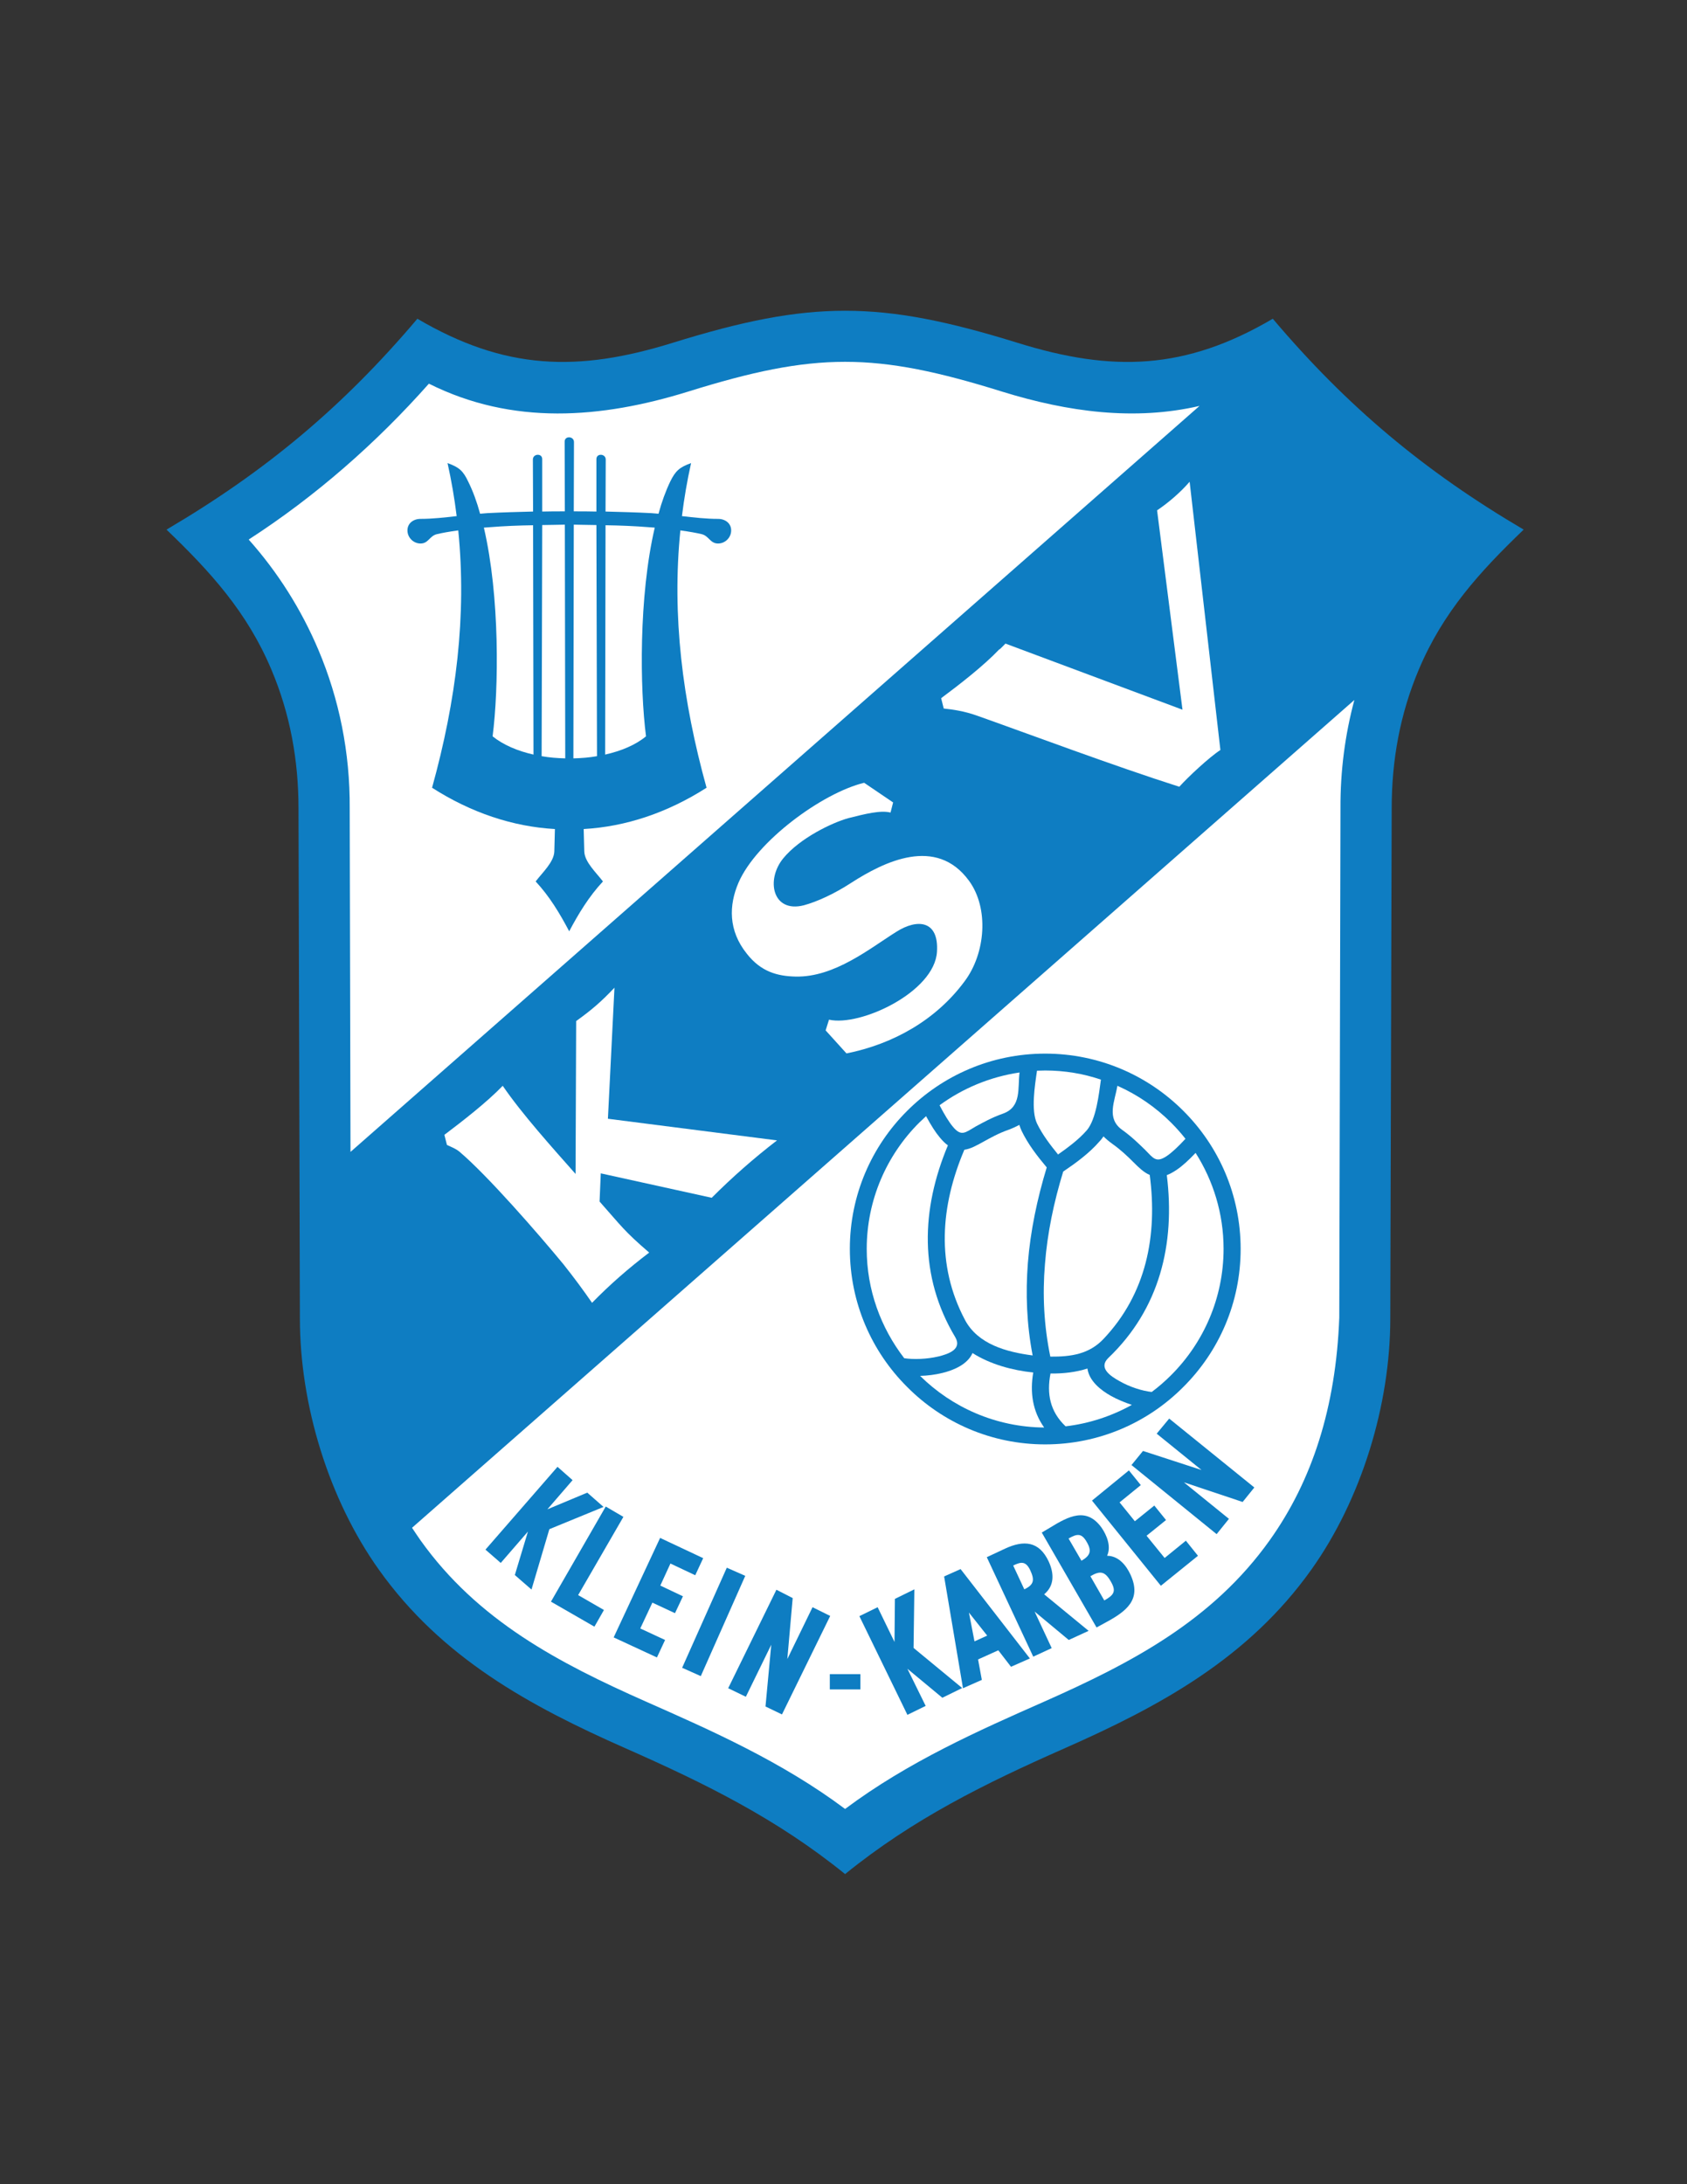<svg enable-background="new 0 0 612 792" viewBox="0 0 612 792" xmlns="http://www.w3.org/2000/svg"><rect x="0" y="0" width="612" height="792" fill="#333333" stroke="none"/><path d="m306.576 679.552c-24.696-20.016-50.688-32.832-79.56-45.576-34.92-15.408-66.744-32.76-89.568-64.8-18.216-25.56-28.656-59.76-28.656-91.152l-.504-184.896c0-17.424-3.024-34.272-9.864-50.4-8.784-20.808-22.104-35.424-38.016-50.688 36-21.168 64.008-44.568 91.008-76.464 31.752 18.648 58.176 19.44 92.664 8.712 49.896-15.48 75.096-15.48 124.992 0 34.488 10.728 60.912 9.936 92.664-8.712 27 31.896 55.008 55.296 91.008 76.464-15.912 15.264-29.232 29.88-38.016 50.688-6.84 16.128-9.864 32.976-9.864 50.4l-.504 184.896c0 31.392-10.44 65.592-28.656 91.152-22.824 32.04-54.648 49.392-89.568 64.8-28.872 12.744-54.864 25.56-79.56 45.576z" fill="#0e7dc2"/><path d="m435.168 147.184c-23.544 5.472-47.664 2.232-71.64-5.184-46.152-14.4-67.752-14.4-113.904 0-31.608 9.792-63.648 12.312-94.032-2.88-19.152 21.6-41.184 40.896-65.376 56.52 10.584 11.88 19.08 25.344 25.272 39.96 7.56 17.856 11.52 37.296 11.376 57.528l.288 124.56z" fill="#fff"/><path d="m306.576 655.936c22.896-17.136 48.672-28.512 72.144-38.88 31.68-14.04 61.128-29.376 81.936-58.608 15.336-21.528 23.976-48.096 25.2-80.712l.432-184.608c-.072-13.536 1.656-26.712 5.04-39.312l-341.856 300.168c1.008 1.512 2.016 3.024 3.024 4.464 20.808 29.232 50.256 44.568 81.936 58.608 23.472 10.368 49.248 21.744 72.144 38.88z" fill="#fff"/><g fill="#0e7dc2"><path d="m176.112 561.904 26.136-30.024 5.472 4.824-9.144 10.584 14.472-6.048 5.904 5.184-19.656 8.064-6.48 21.888-6.048-5.256 4.752-15.768-9.864 11.376z"/><path d="m199.872 580.768 19.872-34.488 6.408 3.744-16.416 28.368 9.36 5.4-3.456 6.048z"/><path d="m222.624 593.728 16.848-36.072 15.624 7.344-2.88 6.192-9-4.248-3.672 7.992 8.208 3.888-2.88 6.12-8.208-3.816-4.392 9.36 9 4.176-2.952 6.336z"/><path d="m247.464 604.744 16.2-36.288 6.696 2.952-16.128 36.36z"/><path d="m264.168 612.16 17.496-35.712 5.904 3.024-1.944 22.104 9.144-18.792 6.408 3.168-17.496 35.712-5.976-2.88 2.088-22.392-9.216 18.864z"/><path d="m329.184 621.808-17.424-35.784 6.624-3.24 6.12 12.6.144-15.624 7.056-3.456-.288 21.24 17.64 14.544-7.2 3.528-12.672-10.512 6.624 13.464z"/><path d="m349.344 612.16-6.84-40.536 5.976-2.664 25.128 32.4-6.84 3.024-4.608-5.976-7.344 3.312 1.368 7.416zm2.16-27.432 2.016 10.44 4.608-2.088z"/><path d="m375.336 584.368 6.192 13.248-6.696 3.096-16.848-36.072 6.624-3.096c6.84-3.168 12.384-2.736 15.84 4.68 1.944 4.248 2.16 8.712-1.656 11.88l16.128 13.248-7.2 3.312zm-3.744-8.064c3.6-1.728 3.744-3.456 2.16-6.912-1.584-3.312-3.24-3.168-6.192-1.728z"/><path d="m397.8 590.128-19.872-34.416c1.008-.576 2.016-1.224 3.024-1.8 6.696-4.104 13.176-7.56 18.648 0 1.944 2.808 3.528 6.768 2.088 10.08 0 .072 0 .144-.072.144 4.104 0 6.912 3.384 8.496 6.84 4.176 9.072-1.512 13.32-9.144 17.424-1.08.576-2.16 1.152-3.168 1.728zm-5.472-24.192c3.096-1.8 3.816-3.456 2.016-6.624-1.872-3.384-3.456-3.312-6.696-1.44zm8.28 14.4c3.528-2.016 4.464-3.312 2.304-6.984-2.088-3.6-3.816-3.888-7.344-1.8z"/><path d="m421.128 575.008-24.984-30.888 13.392-10.944 4.32 5.328-7.704 6.264 5.544 6.84 7.056-5.688 4.248 5.256-7.056 5.688 6.552 8.064 7.704-6.264 4.392 5.472z"/><path d="m441.36 556.288-30.888-25.056 4.176-5.112 21.24 6.912-16.272-13.176 4.536-5.472 30.888 24.984-4.248 5.256-21.312-7.128 16.344 13.248z"/><path d="m301.032 607.048h11.088v5.544h-11.088z"/><path d="m379.152 382.048c19.584 0 37.296 7.92 50.112 20.736 12.888 12.816 20.808 30.528 20.808 50.112 0 19.512-7.92 37.224-20.808 50.04-12.816 12.888-30.528 20.808-50.112 20.808-19.512 0-37.224-7.92-50.04-20.808-12.888-12.816-20.808-30.528-20.808-50.112 0-19.512 7.92-37.224 20.808-50.04 12.816-12.816 30.528-20.736 50.04-20.736z"/></g><path d="m400.32 412.072c-.432.576-.864 1.224-1.44 1.8-3.672 4.248-8.496 7.776-13.176 10.944-3.384 11.016-5.76 22.32-6.624 33.624-.936 11.088-.36 22.248 1.944 33.48 7.632.072 14.112-.936 19.296-6.408 15.552-16.416 19.656-37.512 16.776-59.472-2.088-.864-3.888-2.592-6.048-4.752-1.944-1.944-4.32-4.248-7.56-6.552-1.296-.936-2.304-1.8-3.168-2.664z" fill="#fff"/><path d="m369.792 407.896c-1.08.576-2.304 1.152-3.816 1.728-3.744 1.296-6.624 2.952-9 4.248-2.736 1.512-4.896 2.736-7.128 3.024-8.64 20.304-10.368 41.76.216 61.704 4.68 8.856 15.12 11.664 24.552 12.888-2.16-11.232-2.592-22.464-1.728-33.552.936-11.664 3.384-23.256 6.84-34.632-3.456-4.104-6.84-8.496-9.144-13.32-.288-.648-.576-1.368-.792-2.088z" fill="#fff"/><path d="m430.056 412.936c-1.584-2.016-3.312-3.96-5.184-5.832-5.544-5.544-12.168-10.152-19.512-13.392-.936 5.688-4.104 11.808 1.728 15.984 3.528 2.52 6.12 5.112 8.28 7.2 3.024 3.024 3.96 4.968 7.992 2.232 1.872-1.296 4.032-3.312 6.696-6.192z" fill="#fff"/><path d="m417.816 504.736c2.52-1.871 4.896-3.96 7.056-6.12 11.736-11.736 19.008-27.936 19.008-45.792 0-12.744-3.744-24.696-10.152-34.776-2.592 2.736-4.824 4.752-6.84 6.12-1.296.864-2.448 1.512-3.6 1.944 3.096 24.984-2.592 48.528-21.24 66.312-3.672 3.6.792 6.552 4.032 8.352 3.744 2.16 8.352 3.6 11.736 3.96z" fill="#fff"/><path d="m386.568 517.192c8.64-1.008 16.776-3.744 24.048-7.776-2.592-.864-5.256-1.944-7.56-3.24-3.744-2.088-7.921-5.4-8.568-9.936-4.032 1.296-8.64 1.872-13.392 1.8-1.44 7.416-.144 13.824 5.472 19.152z" fill="#fff"/><path d="m333.792 498.904c11.592 11.448 27.504 18.576 45 18.72-4.248-5.976-5.184-12.816-3.96-19.944-7.56-.792-15.552-2.952-22.032-7.056-1.8 4.104-6.768 6.192-10.872 7.2-2.592.648-5.4 1.008-8.136 1.08z" fill="#fff"/><path d="m335.952 404.728c-.864.792-1.656 1.584-2.52 2.376-11.736 11.736-19.008 27.936-19.008 45.792 0 14.832 5.112 28.584 13.608 39.6 3.384.504 8.208.36 12.456-.648 3.528-.864 8.64-2.592 6.048-6.984-13.248-22.105-12.384-46.368-2.664-69.552-1.008-.72-1.944-1.656-2.952-2.88-1.584-1.872-3.168-4.392-4.968-7.704z" fill="#fff"/><path d="m369.864 388.888c-10.728 1.584-20.664 5.76-29.016 11.88 1.8 3.456 3.384 6.048 4.824 7.776 3.096 3.744 4.536 2.088 8.28-.072 2.664-1.44 5.832-3.24 9.936-4.68 6.768-2.448 5.256-9.144 5.976-14.904z" fill="#fff"/><path d="m379.152 388.168c-1.008 0-2.016.072-2.952.072-.792 5.4-2.232 14.4 0 19.152 1.944 4.032 4.824 7.776 7.632 11.232 3.672-2.592 7.488-5.4 10.44-8.784 3.384-3.96 4.392-13.104 5.112-18.36-6.336-2.16-13.176-3.312-20.232-3.312z" fill="#fff"/><path d="m256.32 285.64c-8.784-31.68-12.6-62.424-9.504-93.312 3.24.432 5.976.936 7.776 1.368 2.592.647 3.024 3.384 5.904 3.384 2.592 0 4.752-2.16 4.752-4.752s-2.16-4.176-4.752-4.176c-4.32 0-8.712-.504-13.104-1.008.792-6.408 1.872-12.744 3.312-19.224-4.248 1.512-5.688 2.88-7.56 6.696-1.656 3.456-3.096 7.416-4.248 11.664-.936-.072-1.8-.145-2.664-.216-5.544-.288-11.016-.432-16.56-.576l.072-18.864c0-2.16-3.384-2.376-3.384-.144v19.008c-2.736-.072-5.472-.072-8.208-.072l.072-25.128c0-2.16-3.384-2.376-3.384-.144l.072 25.272c-2.736 0-5.472 0-8.208.072v-19.008c0-2.232-3.384-2.016-3.384.144l.072 18.864c-5.544.144-11.016.288-16.56.576-.864.072-1.8.144-2.664.216-1.152-4.248-2.592-8.208-4.32-11.664-1.8-3.816-3.24-5.184-7.488-6.696 1.44 6.48 2.52 12.816 3.312 19.224-4.392.504-8.784 1.008-13.104 1.008-2.592 0-4.752 1.584-4.752 4.176s2.16 4.752 4.752 4.752c2.88 0 3.24-2.736 5.904-3.384 1.8-.432 4.536-.937 7.776-1.368 3.096 30.888-.72 61.632-9.504 93.312 14.184 9.072 29.304 14.112 44.568 14.976l-.216 8.136c-.144 3.888-4.392 7.704-6.768 10.872 5.04 5.4 8.784 11.664 12.168 18.072 3.384-6.408 7.2-12.672 12.24-18.072-2.376-3.168-6.624-6.984-6.768-10.872l-.216-8.136c15.264-.864 30.384-5.904 44.568-14.976zm-18.792-94.32c-5.832 24.984-5.4 58.392-3.168 75.672-3.816 3.168-9.072 5.328-14.832 6.624l.144-83.16c4.968.072 10.584.288 15.84.72.648.072 1.368.072 2.016.144zm-21.168-.936.216 83.808c-2.808.504-5.688.72-8.568.792l.144-84.744c2.232.072 5.04.072 8.208.144zm-11.448-.144.144 84.744c-2.88-.072-5.76-.288-8.568-.792l.216-83.808c3.168-.072 5.976-.072 8.208-.144zm-11.52.216.144 83.16c-5.76-1.296-11.016-3.528-14.832-6.624 2.232-17.28 2.664-50.688-3.168-75.672.648-.072 1.368-.072 2.016-.144 5.256-.432 10.8-.648 15.84-.72z" fill="#0e7dc2"/><path d="m208.8 425.68.216-55.44c5.544-3.96 9.216-7.128 13.896-12.096l-2.376 47.52 61.344 7.848c-8.424 6.48-16.2 13.32-23.688 20.808l-40.248-8.856-.432 10.224c8.064 9.072 8.784 10.584 18 18.504-7.416 5.616-14.256 11.592-20.736 18.216-3.024-4.392-6.48-9.072-10.368-13.968-9.072-11.016-27.576-32.256-37.728-40.824-1.296-1.08-2.808-1.656-4.536-2.448l-.936-3.672c6.768-5.112 15.408-11.808 21.168-17.784 6.912 10.152 18.216 22.68 26.424 31.968zm219.024-140.4c-23.76-7.56-54.864-19.224-73.368-25.776-4.608-1.656-8.784-2.232-12.096-2.592l-.936-3.744c6.768-5.04 15.408-11.736 21.168-17.784.072 0 .072.072.072.072.72-.72 1.44-1.368 2.088-2.088l64.224 23.976-9.216-72.288c4.248-2.88 8.424-6.48 11.808-10.368l11.16 97.272c-4.032 2.592-11.736 9.792-14.904 13.32zm-120.744 96.696c16.92-3.384 32.472-12.096 42.84-26.136 7.632-10.152 8.928-26.496 1.584-36.504-11.88-16.2-30.672-6.984-42.84.864-5.976 3.888-12.24 6.768-17.064 8.064-11.376 2.88-13.824-9.216-7.488-16.992 5.976-7.344 17.856-13.032 23.688-14.616 5.976-1.512 11.664-2.952 15.264-2.016l.936-3.672-10.512-7.128c-15.192 3.672-39.096 21.24-45.576 36.216-3.528 8.208-3.744 17.352 3.024 25.776 5.184 6.624 11.232 8.136 17.712 8.28 14.184.288 27-10.296 36.576-16.272 7.632-4.824 15.408-4.104 14.688 7.272-.864 14.616-27.864 27.216-39.168 24.624l-1.224 3.888z" fill="#fff"/></svg>